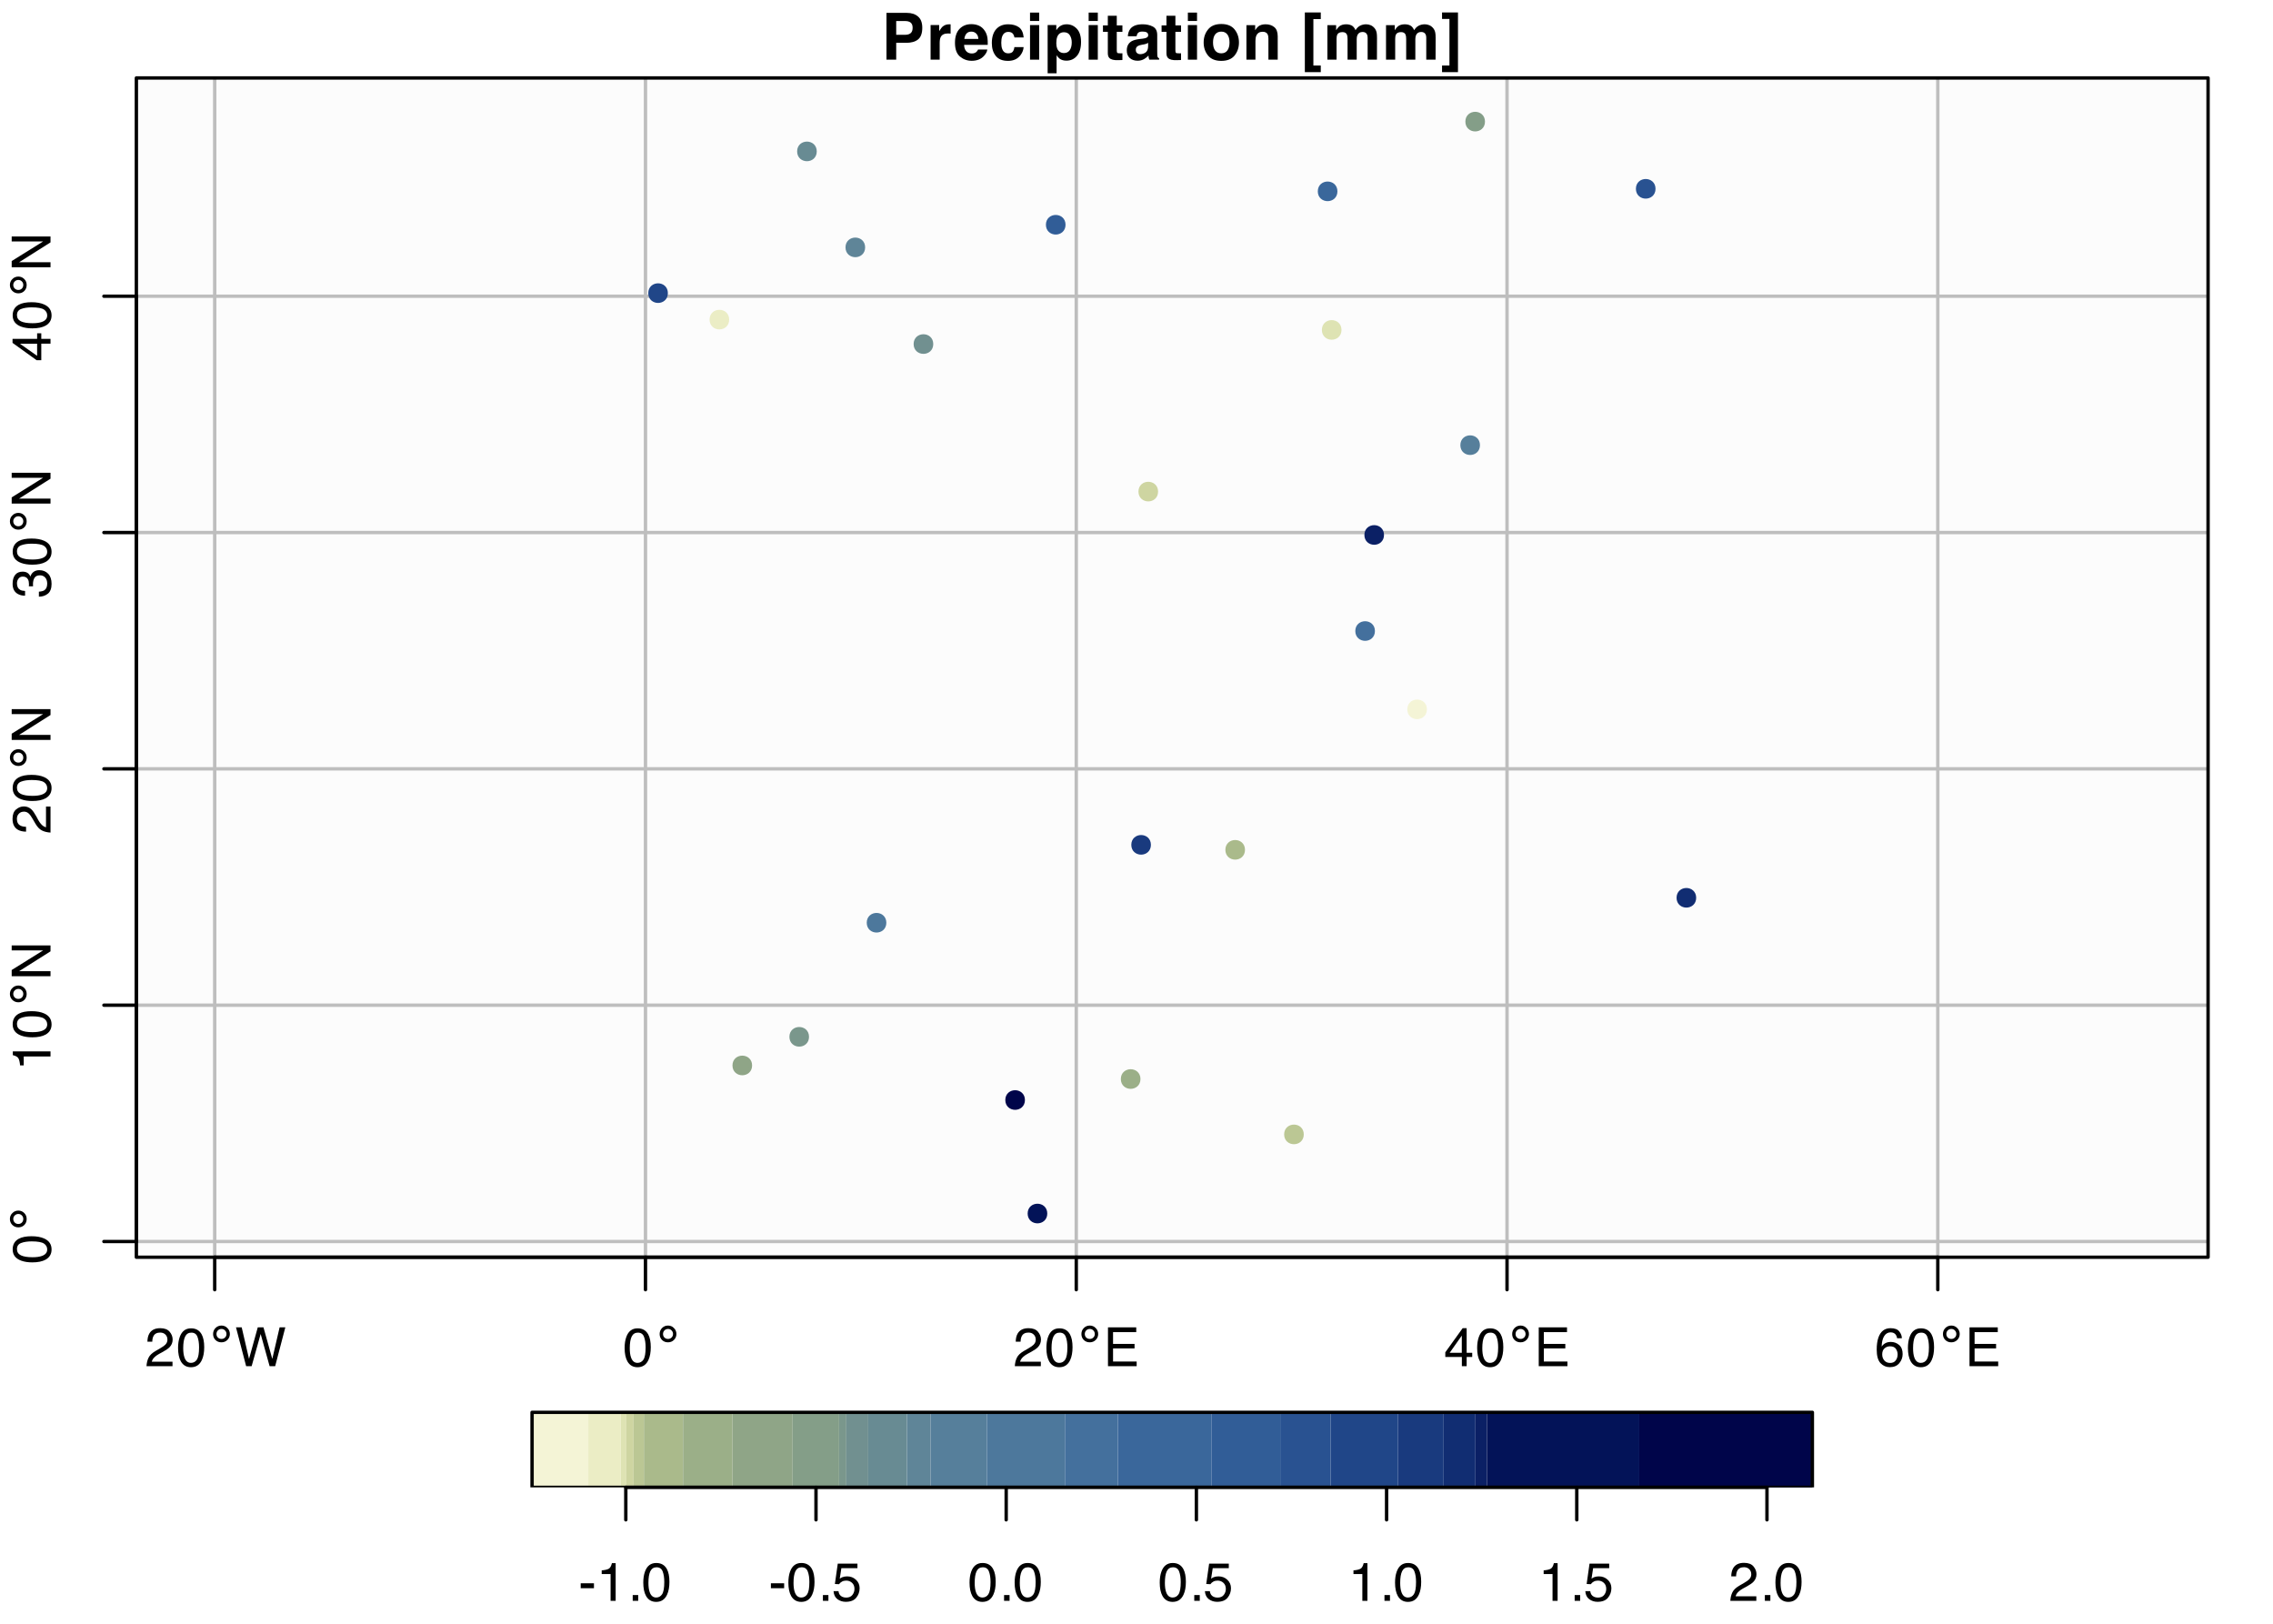 <?xml version="1.0" encoding="UTF-8"?>
<svg xmlns="http://www.w3.org/2000/svg" xmlns:xlink="http://www.w3.org/1999/xlink" width="504" height="360" viewBox="0 0 504 360">
<defs>
<g>
<g id="glyph-0-0">
<path d="M 0.391 0 L 0.391 -8.609 L 7.219 -8.609 L 7.219 0 Z M 6.141 -1.078 L 6.141 -7.531 L 1.469 -7.531 L 1.469 -1.078 Z M 6.141 -1.078 "/>
</g>
<g id="glyph-0-1">
<path d="M 0.5 -3.891 L 3.438 -3.891 L 3.438 -2.797 L 0.5 -2.797 Z M 0.5 -3.891 "/>
</g>
<g id="glyph-0-2">
<path d="M 1.156 -5.938 L 1.156 -6.75 C 1.914 -6.82 2.441 -6.945 2.734 -7.125 C 3.035 -7.301 3.266 -7.711 3.422 -8.359 L 4.25 -8.359 L 4.25 0 L 3.125 0 L 3.125 -5.938 Z M 1.156 -5.938 "/>
</g>
<g id="glyph-0-3">
<path d="M 1.031 -1.281 L 2.25 -1.281 L 2.25 0 L 1.031 0 Z M 1.031 -1.281 "/>
</g>
<g id="glyph-0-4">
<path d="M 3.25 -8.391 C 4.332 -8.391 5.117 -7.941 5.609 -7.047 C 5.984 -6.359 6.172 -5.41 6.172 -4.203 C 6.172 -3.066 6 -2.125 5.656 -1.375 C 5.164 -0.301 4.359 0.234 3.234 0.234 C 2.234 0.234 1.484 -0.203 0.984 -1.078 C 0.578 -1.816 0.375 -2.801 0.375 -4.031 C 0.375 -4.977 0.5 -5.797 0.75 -6.484 C 1.207 -7.754 2.039 -8.391 3.25 -8.391 Z M 3.234 -0.734 C 3.785 -0.734 4.223 -0.973 4.547 -1.453 C 4.867 -1.941 5.031 -2.848 5.031 -4.172 C 5.031 -5.117 4.91 -5.898 4.672 -6.516 C 4.441 -7.129 3.988 -7.438 3.312 -7.438 C 2.688 -7.438 2.227 -7.145 1.938 -6.562 C 1.656 -5.977 1.516 -5.117 1.516 -3.984 C 1.516 -3.129 1.609 -2.441 1.797 -1.922 C 2.078 -1.129 2.555 -0.734 3.234 -0.734 Z M 3.234 -0.734 "/>
</g>
<g id="glyph-0-5">
<path d="M 1.484 -2.141 C 1.555 -1.535 1.836 -1.117 2.328 -0.891 C 2.578 -0.773 2.863 -0.719 3.188 -0.719 C 3.812 -0.719 4.273 -0.914 4.578 -1.312 C 4.879 -1.707 5.031 -2.148 5.031 -2.641 C 5.031 -3.223 4.848 -3.676 4.484 -4 C 4.129 -4.32 3.703 -4.484 3.203 -4.484 C 2.836 -4.484 2.523 -4.41 2.266 -4.266 C 2.004 -4.129 1.785 -3.938 1.609 -3.688 L 0.688 -3.734 L 1.328 -8.25 L 5.688 -8.25 L 5.688 -7.234 L 2.125 -7.234 L 1.766 -4.906 C 1.961 -5.051 2.148 -5.16 2.328 -5.234 C 2.641 -5.359 3 -5.422 3.406 -5.422 C 4.176 -5.422 4.828 -5.172 5.359 -4.672 C 5.898 -4.18 6.172 -3.555 6.172 -2.797 C 6.172 -2.004 5.922 -1.301 5.422 -0.688 C 4.93 -0.082 4.148 0.219 3.078 0.219 C 2.398 0.219 1.797 0.023 1.266 -0.359 C 0.742 -0.742 0.453 -1.336 0.391 -2.141 Z M 1.484 -2.141 "/>
</g>
<g id="glyph-0-6">
<path d="M 0.375 0 C 0.414 -0.719 0.566 -1.344 0.828 -1.875 C 1.086 -2.414 1.594 -2.906 2.344 -3.344 L 3.469 -4 C 3.969 -4.289 4.32 -4.539 4.531 -4.75 C 4.852 -5.07 5.016 -5.441 5.016 -5.859 C 5.016 -6.348 4.863 -6.734 4.562 -7.016 C 4.27 -7.305 3.883 -7.453 3.406 -7.453 C 2.676 -7.453 2.176 -7.18 1.906 -6.641 C 1.75 -6.336 1.664 -5.93 1.656 -5.422 L 0.578 -5.422 C 0.586 -6.148 0.723 -6.742 0.984 -7.203 C 1.441 -8.016 2.25 -8.422 3.406 -8.422 C 4.363 -8.422 5.062 -8.16 5.5 -7.641 C 5.945 -7.117 6.172 -6.539 6.172 -5.906 C 6.172 -5.238 5.938 -4.664 5.469 -4.188 C 5.195 -3.906 4.707 -3.566 4 -3.172 L 3.188 -2.734 C 2.812 -2.523 2.516 -2.32 2.297 -2.125 C 1.898 -1.789 1.648 -1.414 1.547 -1 L 6.141 -1 L 6.141 0 Z M 0.375 0 "/>
</g>
<g id="glyph-0-7">
<path d="M 1.484 -8.609 L 3.109 -1.609 L 5.047 -8.609 L 6.312 -8.609 L 8.266 -1.609 L 9.891 -8.609 L 11.156 -8.609 L 8.906 0 L 7.672 0 L 5.688 -7.141 L 3.688 0 L 2.469 0 L 0.219 -8.609 Z M 1.484 -8.609 "/>
</g>
<g id="glyph-0-8">
</g>
<g id="glyph-0-9">
<path d="M 1.031 -8.609 L 7.297 -8.609 L 7.297 -7.547 L 2.156 -7.547 L 2.156 -4.938 L 6.922 -4.938 L 6.922 -3.938 L 2.156 -3.938 L 2.156 -1.031 L 7.391 -1.031 L 7.391 0 L 1.031 0 Z M 4.203 -8.609 Z M 4.203 -8.609 "/>
</g>
<g id="glyph-0-10">
<path d="M 3.969 -2.969 L 3.969 -6.781 L 1.281 -2.969 Z M 3.984 0 L 3.984 -2.047 L 0.312 -2.047 L 0.312 -3.078 L 4.156 -8.422 L 5.047 -8.422 L 5.047 -2.969 L 6.281 -2.969 L 6.281 -2.047 L 5.047 -2.047 L 5.047 0 Z M 3.984 0 "/>
</g>
<g id="glyph-0-11">
<path d="M 3.516 -8.422 C 4.453 -8.422 5.102 -8.176 5.469 -7.688 C 5.844 -7.207 6.031 -6.707 6.031 -6.188 L 4.984 -6.188 C 4.922 -6.52 4.82 -6.781 4.688 -6.969 C 4.426 -7.32 4.039 -7.5 3.531 -7.5 C 2.938 -7.5 2.461 -7.223 2.109 -6.672 C 1.766 -6.129 1.578 -5.352 1.547 -4.344 C 1.785 -4.695 2.086 -4.961 2.453 -5.141 C 2.785 -5.297 3.16 -5.375 3.578 -5.375 C 4.285 -5.375 4.898 -5.148 5.422 -4.703 C 5.941 -4.254 6.203 -3.582 6.203 -2.688 C 6.203 -1.926 5.953 -1.25 5.453 -0.656 C 4.961 -0.07 4.258 0.219 3.344 0.219 C 2.551 0.219 1.867 -0.078 1.297 -0.672 C 0.734 -1.273 0.453 -2.281 0.453 -3.688 C 0.453 -4.727 0.578 -5.613 0.828 -6.344 C 1.316 -7.727 2.211 -8.422 3.516 -8.422 Z M 3.438 -0.719 C 3.988 -0.719 4.398 -0.906 4.672 -1.281 C 4.953 -1.656 5.094 -2.098 5.094 -2.609 C 5.094 -3.035 4.969 -3.441 4.719 -3.828 C 4.477 -4.211 4.031 -4.406 3.375 -4.406 C 2.926 -4.406 2.531 -4.254 2.188 -3.953 C 1.844 -3.66 1.672 -3.211 1.672 -2.609 C 1.672 -2.078 1.828 -1.629 2.141 -1.266 C 2.453 -0.898 2.883 -0.719 3.438 -0.719 Z M 3.438 -0.719 "/>
</g>
<g id="glyph-1-0">
<path d="M 0.594 2.125 L 0.594 -8.469 L 6.594 -8.469 L 6.594 2.125 Z M 1.266 1.453 L 5.938 1.453 L 5.938 -7.781 L 1.266 -7.781 Z M 1.266 1.453 "/>
</g>
<g id="glyph-1-1">
<path d="M 3 -8.156 C 2.688 -8.156 2.422 -8.047 2.203 -7.828 C 1.992 -7.609 1.891 -7.344 1.891 -7.031 C 1.891 -6.719 1.992 -6.457 2.203 -6.25 C 2.422 -6.039 2.688 -5.938 3 -5.938 C 3.312 -5.938 3.57 -6.039 3.781 -6.25 C 4 -6.457 4.109 -6.719 4.109 -7.031 C 4.109 -7.344 4 -7.609 3.781 -7.828 C 3.57 -8.047 3.312 -8.156 3 -8.156 Z M 3 -8.906 C 3.25 -8.906 3.488 -8.859 3.719 -8.766 C 3.945 -8.672 4.145 -8.531 4.312 -8.344 C 4.5 -8.176 4.633 -7.977 4.719 -7.75 C 4.812 -7.531 4.859 -7.289 4.859 -7.031 C 4.859 -6.52 4.676 -6.082 4.312 -5.719 C 3.957 -5.363 3.516 -5.188 2.984 -5.188 C 2.461 -5.188 2.023 -5.359 1.672 -5.703 C 1.316 -6.055 1.141 -6.5 1.141 -7.031 C 1.141 -7.551 1.316 -7.992 1.672 -8.359 C 2.035 -8.723 2.477 -8.906 3 -8.906 Z M 3 -8.906 "/>
</g>
<g id="glyph-2-0">
<path d="M 0 -0.391 L -8.609 -0.391 L -8.609 -7.219 L 0 -7.219 Z M -1.078 -6.141 L -7.531 -6.141 L -7.531 -1.469 L -1.078 -1.469 Z M -1.078 -6.141 "/>
</g>
<g id="glyph-2-1">
</g>
<g id="glyph-2-2">
<path d="M -8.391 -3.25 C -8.391 -4.332 -7.941 -5.117 -7.047 -5.609 C -6.359 -5.984 -5.41 -6.172 -4.203 -6.172 C -3.066 -6.172 -2.125 -6 -1.375 -5.656 C -0.301 -5.164 0.234 -4.359 0.234 -3.234 C 0.234 -2.234 -0.203 -1.484 -1.078 -0.984 C -1.816 -0.578 -2.801 -0.375 -4.031 -0.375 C -4.977 -0.375 -5.797 -0.5 -6.484 -0.75 C -7.754 -1.207 -8.391 -2.039 -8.391 -3.25 Z M -0.734 -3.234 C -0.734 -3.785 -0.973 -4.223 -1.453 -4.547 C -1.941 -4.867 -2.848 -5.031 -4.172 -5.031 C -5.117 -5.031 -5.898 -4.91 -6.516 -4.672 C -7.129 -4.441 -7.438 -3.988 -7.438 -3.312 C -7.438 -2.688 -7.145 -2.227 -6.562 -1.938 C -5.977 -1.656 -5.117 -1.516 -3.984 -1.516 C -3.129 -1.516 -2.441 -1.609 -1.922 -1.797 C -1.129 -2.078 -0.734 -2.555 -0.734 -3.234 Z M -0.734 -3.234 "/>
</g>
<g id="glyph-2-3">
<path d="M -5.938 -1.156 L -6.75 -1.156 C -6.82 -1.914 -6.945 -2.441 -7.125 -2.734 C -7.301 -3.035 -7.711 -3.266 -8.359 -3.422 L -8.359 -4.25 L 0 -4.25 L 0 -3.125 L -5.938 -3.125 Z M -5.938 -1.156 "/>
</g>
<g id="glyph-2-4">
<path d="M -8.609 -0.922 L -8.609 -2.297 L -1.641 -6.641 L -8.609 -6.641 L -8.609 -7.75 L 0 -7.75 L 0 -6.438 L -6.969 -2.031 L 0 -2.031 L 0 -0.922 Z M -8.609 -4.25 Z M -8.609 -4.25 "/>
</g>
<g id="glyph-2-5">
<path d="M 0 -0.375 C -0.719 -0.414 -1.344 -0.566 -1.875 -0.828 C -2.414 -1.086 -2.906 -1.594 -3.344 -2.344 L -4 -3.469 C -4.289 -3.969 -4.539 -4.32 -4.75 -4.531 C -5.07 -4.852 -5.441 -5.016 -5.859 -5.016 C -6.348 -5.016 -6.734 -4.863 -7.016 -4.562 C -7.305 -4.27 -7.453 -3.883 -7.453 -3.406 C -7.453 -2.676 -7.18 -2.176 -6.641 -1.906 C -6.336 -1.75 -5.93 -1.664 -5.422 -1.656 L -5.422 -0.578 C -6.148 -0.586 -6.742 -0.723 -7.203 -0.984 C -8.016 -1.441 -8.422 -2.25 -8.422 -3.406 C -8.422 -4.363 -8.16 -5.062 -7.641 -5.5 C -7.117 -5.945 -6.539 -6.172 -5.906 -6.172 C -5.238 -6.172 -4.664 -5.938 -4.188 -5.469 C -3.906 -5.195 -3.566 -4.707 -3.172 -4 L -2.734 -3.188 C -2.523 -2.812 -2.32 -2.516 -2.125 -2.297 C -1.789 -1.898 -1.414 -1.648 -1 -1.547 L -1 -6.141 L 0 -6.141 Z M 0 -0.375 "/>
</g>
<g id="glyph-2-6">
<path d="M 0.234 -3.125 C 0.234 -2.125 -0.035 -1.398 -0.578 -0.953 C -1.129 -0.504 -1.797 -0.281 -2.578 -0.281 L -2.578 -1.391 C -2.035 -1.43 -1.641 -1.531 -1.391 -1.688 C -0.953 -1.969 -0.734 -2.461 -0.734 -3.172 C -0.734 -3.734 -0.879 -4.18 -1.172 -4.516 C -1.473 -4.848 -1.859 -5.016 -2.328 -5.016 C -2.898 -5.016 -3.301 -4.836 -3.531 -4.484 C -3.77 -4.129 -3.891 -3.641 -3.891 -3.016 C -3.891 -2.941 -3.883 -2.867 -3.875 -2.797 C -3.875 -2.723 -3.875 -2.648 -3.875 -2.578 L -4.812 -2.578 C -4.789 -2.691 -4.781 -2.785 -4.781 -2.859 C -4.781 -2.93 -4.781 -3.008 -4.781 -3.094 C -4.781 -3.488 -4.844 -3.812 -4.969 -4.062 C -5.188 -4.508 -5.578 -4.734 -6.141 -4.734 C -6.555 -4.734 -6.875 -4.582 -7.094 -4.281 C -7.32 -3.988 -7.438 -3.645 -7.438 -3.25 C -7.438 -2.551 -7.203 -2.066 -6.734 -1.797 C -6.484 -1.648 -6.117 -1.566 -5.641 -1.547 L -5.641 -0.5 C -6.266 -0.5 -6.797 -0.625 -7.234 -0.875 C -8.016 -1.301 -8.406 -2.055 -8.406 -3.141 C -8.406 -3.992 -8.211 -4.656 -7.828 -5.125 C -7.453 -5.594 -6.898 -5.828 -6.172 -5.828 C -5.66 -5.828 -5.242 -5.691 -4.922 -5.422 C -4.723 -5.242 -4.566 -5.02 -4.453 -4.75 C -4.328 -5.188 -4.094 -5.531 -3.75 -5.781 C -3.406 -6.031 -2.984 -6.156 -2.484 -6.156 C -1.68 -6.156 -1.023 -5.891 -0.516 -5.359 C -0.016 -4.836 0.234 -4.094 0.234 -3.125 Z M 0.234 -3.125 "/>
</g>
<g id="glyph-2-7">
<path d="M -2.969 -3.969 L -6.781 -3.969 L -2.969 -1.281 Z M 0 -3.984 L -2.047 -3.984 L -2.047 -0.312 L -3.078 -0.312 L -8.422 -4.156 L -8.422 -5.047 L -2.969 -5.047 L -2.969 -6.281 L -2.047 -6.281 L -2.047 -5.047 L 0 -5.047 Z M 0 -3.984 "/>
</g>
<g id="glyph-3-0">
<path d="M 2.125 -0.594 L -8.469 -0.594 L -8.469 -6.594 L 2.125 -6.594 Z M 1.453 -1.266 L 1.453 -5.938 L -7.781 -5.938 L -7.781 -1.266 Z M 1.453 -1.266 "/>
</g>
<g id="glyph-3-1">
<path d="M -8.156 -3 C -8.156 -2.688 -8.047 -2.422 -7.828 -2.203 C -7.609 -1.992 -7.344 -1.891 -7.031 -1.891 C -6.719 -1.891 -6.457 -1.992 -6.25 -2.203 C -6.039 -2.422 -5.938 -2.688 -5.938 -3 C -5.938 -3.312 -6.039 -3.57 -6.25 -3.781 C -6.457 -4 -6.719 -4.109 -7.031 -4.109 C -7.344 -4.109 -7.609 -4 -7.828 -3.781 C -8.047 -3.57 -8.156 -3.312 -8.156 -3 Z M -8.906 -3 C -8.906 -3.25 -8.859 -3.488 -8.766 -3.719 C -8.672 -3.945 -8.531 -4.145 -8.344 -4.312 C -8.176 -4.5 -7.977 -4.633 -7.75 -4.719 C -7.531 -4.812 -7.289 -4.859 -7.031 -4.859 C -6.52 -4.859 -6.082 -4.676 -5.719 -4.312 C -5.363 -3.957 -5.188 -3.516 -5.188 -2.984 C -5.188 -2.461 -5.359 -2.023 -5.703 -1.672 C -6.055 -1.316 -6.5 -1.141 -7.031 -1.141 C -7.551 -1.141 -7.992 -1.316 -8.359 -1.672 C -8.723 -2.035 -8.906 -2.477 -8.906 -3 Z M -8.906 -3 "/>
</g>
<g id="glyph-4-0">
<path d="M 1.078 -10.375 L 9.438 -10.375 L 9.438 0 L 1.078 0 Z M 8.141 -1.297 L 8.141 -9.078 L 2.375 -9.078 L 2.375 -1.297 Z M 8.141 -1.297 "/>
</g>
<g id="glyph-4-1">
<path d="M 5.5 -3.734 L 3.297 -3.734 L 3.297 0 L 1.141 0 L 1.141 -10.375 L 5.656 -10.375 C 6.695 -10.375 7.523 -10.102 8.141 -9.562 C 8.766 -9.031 9.078 -8.203 9.078 -7.078 C 9.078 -5.859 8.766 -4.992 8.141 -4.484 C 7.523 -3.984 6.645 -3.734 5.5 -3.734 Z M 6.516 -5.891 C 6.797 -6.141 6.938 -6.531 6.938 -7.062 C 6.938 -7.602 6.789 -7.988 6.5 -8.219 C 6.219 -8.445 5.82 -8.562 5.312 -8.562 L 3.297 -8.562 L 3.297 -5.516 L 5.312 -5.516 C 5.82 -5.516 6.223 -5.641 6.516 -5.891 Z M 6.516 -5.891 "/>
</g>
<g id="glyph-4-2">
<path d="M 4.797 -5.812 C 3.984 -5.812 3.441 -5.551 3.172 -5.031 C 3.016 -4.738 2.938 -4.285 2.938 -3.672 L 2.938 0 L 0.922 0 L 0.922 -7.672 L 2.828 -7.672 L 2.828 -6.328 C 3.141 -6.836 3.41 -7.188 3.641 -7.375 C 4.016 -7.688 4.5 -7.844 5.094 -7.844 C 5.133 -7.844 5.164 -7.844 5.188 -7.844 C 5.219 -7.844 5.273 -7.844 5.359 -7.844 L 5.359 -5.781 C 5.234 -5.789 5.117 -5.797 5.016 -5.797 C 4.922 -5.805 4.848 -5.812 4.797 -5.812 Z M 4.797 -5.812 "/>
</g>
<g id="glyph-4-3">
<path d="M 7.5 -2.25 C 7.445 -1.789 7.207 -1.328 6.781 -0.859 C 6.125 -0.117 5.207 0.25 4.031 0.25 C 3.051 0.25 2.188 -0.062 1.438 -0.688 C 0.695 -1.312 0.328 -2.332 0.328 -3.75 C 0.328 -5.082 0.66 -6.102 1.328 -6.812 C 2.004 -7.52 2.879 -7.875 3.953 -7.875 C 4.598 -7.875 5.176 -7.754 5.688 -7.516 C 6.195 -7.273 6.617 -6.895 6.953 -6.375 C 7.254 -5.926 7.445 -5.398 7.531 -4.797 C 7.582 -4.441 7.602 -3.938 7.594 -3.281 L 2.344 -3.281 C 2.375 -2.508 2.617 -1.969 3.078 -1.656 C 3.348 -1.469 3.68 -1.375 4.078 -1.375 C 4.484 -1.375 4.816 -1.488 5.078 -1.719 C 5.223 -1.844 5.348 -2.02 5.453 -2.25 Z M 5.516 -4.594 C 5.484 -5.125 5.32 -5.523 5.031 -5.797 C 4.738 -6.078 4.379 -6.219 3.953 -6.219 C 3.492 -6.219 3.133 -6.07 2.875 -5.781 C 2.625 -5.488 2.469 -5.094 2.406 -4.594 Z M 5.516 -4.594 "/>
</g>
<g id="glyph-4-4">
<path d="M 7.562 -4.922 L 5.516 -4.922 C 5.473 -5.203 5.375 -5.457 5.219 -5.688 C 5 -6 4.648 -6.156 4.172 -6.156 C 3.504 -6.156 3.047 -5.82 2.797 -5.156 C 2.66 -4.789 2.594 -4.316 2.594 -3.734 C 2.594 -3.172 2.66 -2.719 2.797 -2.375 C 3.035 -1.727 3.484 -1.406 4.141 -1.406 C 4.609 -1.406 4.941 -1.531 5.141 -1.781 C 5.336 -2.039 5.457 -2.375 5.5 -2.781 L 7.547 -2.781 C 7.504 -2.164 7.285 -1.586 6.891 -1.047 C 6.254 -0.172 5.32 0.266 4.094 0.266 C 2.863 0.266 1.957 -0.098 1.375 -0.828 C 0.789 -1.555 0.5 -2.504 0.5 -3.672 C 0.5 -4.992 0.816 -6.02 1.453 -6.75 C 2.098 -7.477 2.988 -7.844 4.125 -7.844 C 5.082 -7.844 5.867 -7.629 6.484 -7.203 C 7.098 -6.773 7.457 -6.016 7.562 -4.922 Z M 7.562 -4.922 "/>
</g>
<g id="glyph-4-5">
<path d="M 3 -7.672 L 3 0 L 0.969 0 L 0.969 -7.672 Z M 3 -10.438 L 3 -8.578 L 0.969 -8.578 L 0.969 -10.438 Z M 3 -10.438 "/>
</g>
<g id="glyph-4-6">
<path d="M 7.359 -6.844 C 7.973 -6.188 8.281 -5.219 8.281 -3.938 C 8.281 -2.582 7.977 -1.551 7.375 -0.844 C 6.77 -0.133 5.988 0.219 5.031 0.219 C 4.414 0.219 3.91 0.066 3.516 -0.234 C 3.285 -0.41 3.066 -0.66 2.859 -0.984 L 2.859 3.016 L 0.875 3.016 L 0.875 -7.672 L 2.797 -7.672 L 2.797 -6.531 C 3.016 -6.863 3.242 -7.129 3.484 -7.328 C 3.93 -7.672 4.461 -7.844 5.078 -7.844 C 5.973 -7.844 6.734 -7.508 7.359 -6.844 Z M 6.219 -3.828 C 6.219 -4.422 6.082 -4.941 5.812 -5.391 C 5.539 -5.848 5.102 -6.078 4.5 -6.078 C 3.77 -6.078 3.27 -5.734 3 -5.047 C 2.863 -4.68 2.797 -4.219 2.797 -3.656 C 2.797 -2.77 3.031 -2.145 3.5 -1.781 C 3.781 -1.57 4.113 -1.469 4.5 -1.469 C 5.062 -1.469 5.488 -1.68 5.781 -2.109 C 6.07 -2.535 6.219 -3.109 6.219 -3.828 Z M 6.219 -3.828 "/>
</g>
<g id="glyph-4-7">
<path d="M 4.453 -1.422 L 4.453 0.078 L 3.5 0.109 C 2.551 0.141 1.898 -0.023 1.547 -0.391 C 1.328 -0.617 1.219 -0.973 1.219 -1.453 L 1.219 -6.172 L 0.141 -6.172 L 0.141 -7.594 L 1.219 -7.594 L 1.219 -9.734 L 3.203 -9.734 L 3.203 -7.594 L 4.453 -7.594 L 4.453 -6.172 L 3.203 -6.172 L 3.203 -2.125 C 3.203 -1.801 3.238 -1.598 3.312 -1.516 C 3.395 -1.441 3.641 -1.406 4.047 -1.406 C 4.109 -1.406 4.172 -1.406 4.234 -1.406 C 4.305 -1.414 4.379 -1.422 4.453 -1.422 Z M 4.453 -1.422 "/>
</g>
<g id="glyph-4-8">
<path d="M 1.219 -6.844 C 1.75 -7.508 2.66 -7.844 3.953 -7.844 C 4.797 -7.844 5.539 -7.676 6.188 -7.344 C 6.844 -7.008 7.172 -6.383 7.172 -5.469 L 7.172 -1.953 C 7.172 -1.703 7.176 -1.406 7.188 -1.062 C 7.195 -0.801 7.234 -0.625 7.297 -0.531 C 7.367 -0.438 7.469 -0.359 7.594 -0.297 L 7.594 0 L 5.422 0 C 5.359 -0.156 5.312 -0.301 5.281 -0.438 C 5.258 -0.57 5.242 -0.727 5.234 -0.906 C 4.953 -0.602 4.633 -0.348 4.281 -0.141 C 3.844 0.109 3.352 0.234 2.812 0.234 C 2.113 0.234 1.539 0.035 1.094 -0.359 C 0.645 -0.754 0.422 -1.316 0.422 -2.047 C 0.422 -2.984 0.781 -3.664 1.5 -4.094 C 1.906 -4.32 2.492 -4.484 3.266 -4.578 L 3.953 -4.656 C 4.316 -4.707 4.578 -4.77 4.734 -4.844 C 5.023 -4.957 5.172 -5.145 5.172 -5.406 C 5.172 -5.719 5.062 -5.93 4.844 -6.047 C 4.625 -6.172 4.305 -6.234 3.891 -6.234 C 3.41 -6.234 3.07 -6.117 2.875 -5.891 C 2.738 -5.711 2.645 -5.477 2.594 -5.188 L 0.656 -5.188 C 0.695 -5.852 0.883 -6.406 1.219 -6.844 Z M 2.719 -1.453 C 2.906 -1.297 3.133 -1.219 3.406 -1.219 C 3.832 -1.219 4.227 -1.344 4.594 -1.594 C 4.957 -1.852 5.145 -2.316 5.156 -2.984 L 5.156 -3.734 C 5.031 -3.648 4.906 -3.582 4.781 -3.531 C 4.656 -3.477 4.477 -3.43 4.25 -3.391 L 3.797 -3.312 C 3.379 -3.238 3.078 -3.145 2.891 -3.031 C 2.578 -2.852 2.422 -2.57 2.422 -2.188 C 2.422 -1.844 2.52 -1.598 2.719 -1.453 Z M 2.719 -1.453 "/>
</g>
<g id="glyph-4-9">
<path d="M 7.328 -6.703 C 7.973 -5.891 8.297 -4.926 8.297 -3.812 C 8.297 -2.688 7.973 -1.723 7.328 -0.922 C 6.68 -0.129 5.695 0.266 4.375 0.266 C 3.062 0.266 2.082 -0.129 1.438 -0.922 C 0.789 -1.723 0.469 -2.688 0.469 -3.812 C 0.469 -4.926 0.789 -5.883 1.438 -6.688 C 2.082 -7.5 3.062 -7.906 4.375 -7.906 C 5.695 -7.906 6.68 -7.504 7.328 -6.703 Z M 4.375 -6.219 C 3.789 -6.219 3.336 -6.008 3.016 -5.594 C 2.703 -5.176 2.547 -4.582 2.547 -3.812 C 2.547 -3.051 2.703 -2.457 3.016 -2.031 C 3.336 -1.613 3.789 -1.406 4.375 -1.406 C 4.957 -1.406 5.406 -1.613 5.719 -2.031 C 6.039 -2.457 6.203 -3.051 6.203 -3.812 C 6.203 -4.582 6.039 -5.176 5.719 -5.594 C 5.406 -6.008 4.957 -6.219 4.375 -6.219 Z M 4.375 -6.219 "/>
</g>
<g id="glyph-4-10">
<path d="M 4.547 -6.188 C 3.867 -6.188 3.398 -5.895 3.141 -5.312 C 3.016 -5.008 2.953 -4.625 2.953 -4.156 L 2.953 0 L 0.953 0 L 0.953 -7.656 L 2.891 -7.656 L 2.891 -6.531 C 3.141 -6.926 3.379 -7.211 3.609 -7.391 C 4.023 -7.691 4.551 -7.844 5.188 -7.844 C 5.977 -7.844 6.625 -7.633 7.125 -7.219 C 7.633 -6.812 7.891 -6.125 7.891 -5.156 L 7.891 0 L 5.828 0 L 5.828 -4.656 C 5.828 -5.062 5.773 -5.375 5.672 -5.594 C 5.473 -5.988 5.098 -6.188 4.547 -6.188 Z M 4.547 -6.188 "/>
</g>
<g id="glyph-4-11">
</g>
<g id="glyph-4-12">
<path d="M 4.438 -10.469 L 4.438 -9 L 2.797 -9 L 2.797 1.297 L 4.438 1.297 L 4.438 2.766 L 0.906 2.766 L 0.906 -10.469 Z M 4.438 -10.469 "/>
</g>
<g id="glyph-4-13">
<path d="M 5.234 -5.562 C 5.066 -5.926 4.738 -6.109 4.25 -6.109 C 3.676 -6.109 3.289 -5.926 3.094 -5.562 C 2.988 -5.344 2.938 -5.023 2.938 -4.609 L 2.938 0 L 0.906 0 L 0.906 -7.656 L 2.844 -7.656 L 2.844 -6.531 C 3.094 -6.926 3.328 -7.211 3.547 -7.391 C 3.941 -7.691 4.445 -7.844 5.062 -7.844 C 5.645 -7.844 6.117 -7.711 6.484 -7.453 C 6.773 -7.211 6.992 -6.906 7.141 -6.531 C 7.41 -6.977 7.738 -7.305 8.125 -7.516 C 8.539 -7.734 9 -7.844 9.5 -7.844 C 9.844 -7.844 10.176 -7.773 10.5 -7.641 C 10.832 -7.504 11.129 -7.273 11.391 -6.953 C 11.609 -6.68 11.754 -6.352 11.828 -5.969 C 11.879 -5.707 11.906 -5.328 11.906 -4.828 L 11.891 0 L 9.828 0 L 9.828 -4.875 C 9.828 -5.164 9.781 -5.406 9.688 -5.594 C 9.508 -5.957 9.18 -6.141 8.703 -6.141 C 8.148 -6.141 7.77 -5.906 7.562 -5.438 C 7.457 -5.195 7.406 -4.906 7.406 -4.562 L 7.406 0 L 5.375 0 L 5.375 -4.562 C 5.375 -5.02 5.328 -5.352 5.234 -5.562 Z M 5.234 -5.562 "/>
</g>
<g id="glyph-4-14">
<path d="M 1.969 1.297 L 1.969 -9.031 L 0.328 -9.031 L 0.328 -10.469 L 3.859 -10.469 L 3.859 2.766 L 0.328 2.766 L 0.328 1.297 Z M 1.969 1.297 "/>
</g>
</g>
<clipPath id="clip-0">
<path clip-rule="nonzero" d="M 117 313 L 131 313 L 131 329.762 L 117 329.762 Z M 117 313 "/>
</clipPath>
<clipPath id="clip-1">
<path clip-rule="nonzero" d="M 130 313 L 138 313 L 138 329.762 L 130 329.762 Z M 130 313 "/>
</clipPath>
<clipPath id="clip-2">
<path clip-rule="nonzero" d="M 137 313 L 139 313 L 139 329.762 L 137 329.762 Z M 137 313 "/>
</clipPath>
<clipPath id="clip-3">
<path clip-rule="nonzero" d="M 138 313 L 141 313 L 141 329.762 L 138 329.762 Z M 138 313 "/>
</clipPath>
<clipPath id="clip-4">
<path clip-rule="nonzero" d="M 140 313 L 143 313 L 143 329.762 L 140 329.762 Z M 140 313 "/>
</clipPath>
<clipPath id="clip-5">
<path clip-rule="nonzero" d="M 142 313 L 152 313 L 152 329.762 L 142 329.762 Z M 142 313 "/>
</clipPath>
<clipPath id="clip-6">
<path clip-rule="nonzero" d="M 151 313 L 163 313 L 163 329.762 L 151 329.762 Z M 151 313 "/>
</clipPath>
<clipPath id="clip-7">
<path clip-rule="nonzero" d="M 162 313 L 176 313 L 176 329.762 L 162 329.762 Z M 162 313 "/>
</clipPath>
<clipPath id="clip-8">
<path clip-rule="nonzero" d="M 175 313 L 187 313 L 187 329.762 L 175 329.762 Z M 175 313 "/>
</clipPath>
<clipPath id="clip-9">
<path clip-rule="nonzero" d="M 186 313 L 188 313 L 188 329.762 L 186 329.762 Z M 186 313 "/>
</clipPath>
<clipPath id="clip-10">
<path clip-rule="nonzero" d="M 187 313 L 193 313 L 193 329.762 L 187 329.762 Z M 187 313 "/>
</clipPath>
<clipPath id="clip-11">
<path clip-rule="nonzero" d="M 192 313 L 202 313 L 202 329.762 L 192 329.762 Z M 192 313 "/>
</clipPath>
<clipPath id="clip-12">
<path clip-rule="nonzero" d="M 201 313 L 207 313 L 207 329.762 L 201 329.762 Z M 201 313 "/>
</clipPath>
<clipPath id="clip-13">
<path clip-rule="nonzero" d="M 206 313 L 219 313 L 219 329.762 L 206 329.762 Z M 206 313 "/>
</clipPath>
<clipPath id="clip-14">
<path clip-rule="nonzero" d="M 218 313 L 237 313 L 237 329.762 L 218 329.762 Z M 218 313 "/>
</clipPath>
<clipPath id="clip-15">
<path clip-rule="nonzero" d="M 236 313 L 248 313 L 248 329.762 L 236 329.762 Z M 236 313 "/>
</clipPath>
<clipPath id="clip-16">
<path clip-rule="nonzero" d="M 247 313 L 269 313 L 269 329.762 L 247 329.762 Z M 247 313 "/>
</clipPath>
<clipPath id="clip-17">
<path clip-rule="nonzero" d="M 268 313 L 284 313 L 284 329.762 L 268 329.762 Z M 268 313 "/>
</clipPath>
<clipPath id="clip-18">
<path clip-rule="nonzero" d="M 283 313 L 296 313 L 296 329.762 L 283 329.762 Z M 283 313 "/>
</clipPath>
<clipPath id="clip-19">
<path clip-rule="nonzero" d="M 295 313 L 310 313 L 310 329.762 L 295 329.762 Z M 295 313 "/>
</clipPath>
<clipPath id="clip-20">
<path clip-rule="nonzero" d="M 309 313 L 321 313 L 321 329.762 L 309 329.762 Z M 309 313 "/>
</clipPath>
<clipPath id="clip-21">
<path clip-rule="nonzero" d="M 320 313 L 328 313 L 328 329.762 L 320 329.762 Z M 320 313 "/>
</clipPath>
<clipPath id="clip-22">
<path clip-rule="nonzero" d="M 327 313 L 330 313 L 330 329.762 L 327 329.762 Z M 327 313 "/>
</clipPath>
<clipPath id="clip-23">
<path clip-rule="nonzero" d="M 329 313 L 364 313 L 364 329.762 L 329 329.762 Z M 329 313 "/>
</clipPath>
<clipPath id="clip-24">
<path clip-rule="nonzero" d="M 363 313 L 402 313 L 402 329.762 L 363 329.762 Z M 363 313 "/>
</clipPath>
<clipPath id="clip-25">
<path clip-rule="nonzero" d="M 117 312 L 403 312 L 403 329.762 L 117 329.762 Z M 117 312 "/>
</clipPath>
<clipPath id="clip-26">
<path clip-rule="nonzero" d="M 30.238 17.281 L 489.598 17.281 L 489.598 278.738 L 30.238 278.738 Z M 30.238 17.281 "/>
</clipPath>
<clipPath id="clip-27">
<path clip-rule="nonzero" d="M 47 17.281 L 48 17.281 L 48 278.738 L 47 278.738 Z M 47 17.281 "/>
</clipPath>
<clipPath id="clip-28">
<path clip-rule="nonzero" d="M 142 17.281 L 144 17.281 L 144 278.738 L 142 278.738 Z M 142 17.281 "/>
</clipPath>
<clipPath id="clip-29">
<path clip-rule="nonzero" d="M 238 17.281 L 240 17.281 L 240 278.738 L 238 278.738 Z M 238 17.281 "/>
</clipPath>
<clipPath id="clip-30">
<path clip-rule="nonzero" d="M 333 17.281 L 335 17.281 L 335 278.738 L 333 278.738 Z M 333 17.281 "/>
</clipPath>
<clipPath id="clip-31">
<path clip-rule="nonzero" d="M 429 17.281 L 431 17.281 L 431 278.738 L 429 278.738 Z M 429 17.281 "/>
</clipPath>
<clipPath id="clip-32">
<path clip-rule="nonzero" d="M 30.238 274 L 489.598 274 L 489.598 276 L 30.238 276 Z M 30.238 274 "/>
</clipPath>
<clipPath id="clip-33">
<path clip-rule="nonzero" d="M 30.238 222 L 489.598 222 L 489.598 224 L 30.238 224 Z M 30.238 222 "/>
</clipPath>
<clipPath id="clip-34">
<path clip-rule="nonzero" d="M 30.238 170 L 489.598 170 L 489.598 171 L 30.238 171 Z M 30.238 170 "/>
</clipPath>
<clipPath id="clip-35">
<path clip-rule="nonzero" d="M 30.238 117 L 489.598 117 L 489.598 119 L 30.238 119 Z M 30.238 117 "/>
</clipPath>
<clipPath id="clip-36">
<path clip-rule="nonzero" d="M 30.238 65 L 489.598 65 L 489.598 67 L 30.238 67 Z M 30.238 65 "/>
</clipPath>
</defs>
<rect x="-50.4" y="-36" width="604.8" height="432" fill="rgb(100%, 100%, 100%)" fill-opacity="1"/>
<g clip-path="url(#clip-0)">
<path fill-rule="nonzero" fill="rgb(95.686%, 95.686%, 83.922%)" fill-opacity="1" d="M 117.977 329.762 L 130.445 329.762 L 130.445 313.133 L 117.977 313.133 Z M 117.977 329.762 "/>
</g>
<g clip-path="url(#clip-1)">
<path fill-rule="nonzero" fill="rgb(92.157%, 92.941%, 77.255%)" fill-opacity="1" d="M 130.445 329.762 L 137.648 329.762 L 137.648 313.133 L 130.445 313.133 Z M 130.445 329.762 "/>
</g>
<g clip-path="url(#clip-2)">
<path fill-rule="nonzero" fill="rgb(87.059%, 89.02%, 70.196%)" fill-opacity="1" d="M 137.648 329.762 L 138.883 329.762 L 138.883 313.133 L 137.648 313.133 Z M 137.648 329.762 "/>
</g>
<g clip-path="url(#clip-3)">
<path fill-rule="nonzero" fill="rgb(80.784%, 83.529%, 63.137%)" fill-opacity="1" d="M 138.883 329.762 L 140.484 329.762 L 140.484 313.133 L 138.883 313.133 Z M 138.883 329.762 "/>
</g>
<g clip-path="url(#clip-4)">
<path fill-rule="nonzero" fill="rgb(73.333%, 78.039%, 58.039%)" fill-opacity="1" d="M 140.484 329.762 L 142.773 329.762 L 142.773 313.133 L 140.484 313.133 Z M 140.484 329.762 "/>
</g>
<g clip-path="url(#clip-5)">
<path fill-rule="nonzero" fill="rgb(66.667%, 72.941%, 54.51%)" fill-opacity="1" d="M 142.773 329.762 L 151.453 329.762 L 151.453 313.133 L 142.773 313.133 Z M 142.773 329.762 "/>
</g>
<g clip-path="url(#clip-6)">
<path fill-rule="nonzero" fill="rgb(60.784%, 68.627%, 53.333%)" fill-opacity="1" d="M 151.453 329.762 L 162.418 329.762 L 162.418 313.133 L 151.453 313.133 Z M 151.453 329.762 "/>
</g>
<g clip-path="url(#clip-7)">
<path fill-rule="nonzero" fill="rgb(56.078%, 64.706%, 52.941%)" fill-opacity="1" d="M 162.418 329.762 L 175.746 329.762 L 175.746 313.133 L 162.418 313.133 Z M 162.418 329.762 "/>
</g>
<g clip-path="url(#clip-8)">
<path fill-rule="nonzero" fill="rgb(51.765%, 61.961%, 53.333%)" fill-opacity="1" d="M 175.746 329.762 L 186.055 329.762 L 186.055 313.133 L 175.746 313.133 Z M 175.746 329.762 "/>
</g>
<g clip-path="url(#clip-9)">
<path fill-rule="nonzero" fill="rgb(47.843%, 59.216%, 54.902%)" fill-opacity="1" d="M 186.055 329.762 L 187.664 329.762 L 187.664 313.133 L 186.055 313.133 Z M 186.055 329.762 "/>
</g>
<g clip-path="url(#clip-10)">
<path fill-rule="nonzero" fill="rgb(44.314%, 56.471%, 56.471%)" fill-opacity="1" d="M 187.664 329.762 L 192.512 329.762 L 192.512 313.133 L 187.664 313.133 Z M 187.664 329.762 "/>
</g>
<g clip-path="url(#clip-11)">
<path fill-rule="nonzero" fill="rgb(40.784%, 54.51%, 57.647%)" fill-opacity="1" d="M 192.512 329.762 L 201.094 329.762 L 201.094 313.133 L 192.512 313.133 Z M 192.512 329.762 "/>
</g>
<g clip-path="url(#clip-12)">
<path fill-rule="nonzero" fill="rgb(37.255%, 52.157%, 59.608%)" fill-opacity="1" d="M 201.094 329.762 L 206.328 329.762 L 206.328 313.133 L 201.094 313.133 Z M 201.094 329.762 "/>
</g>
<g clip-path="url(#clip-13)">
<path fill-rule="nonzero" fill="rgb(33.725%, 49.804%, 60.784%)" fill-opacity="1" d="M 206.328 329.762 L 218.816 329.762 L 218.816 313.133 L 206.328 313.133 Z M 206.328 329.762 "/>
</g>
<g clip-path="url(#clip-14)">
<path fill-rule="nonzero" fill="rgb(30.196%, 47.059%, 61.176%)" fill-opacity="1" d="M 218.816 329.762 L 236.129 329.762 L 236.129 313.133 L 218.816 313.133 Z M 218.816 329.762 "/>
</g>
<g clip-path="url(#clip-15)">
<path fill-rule="nonzero" fill="rgb(26.667%, 43.922%, 61.569%)" fill-opacity="1" d="M 236.129 329.762 L 247.875 329.762 L 247.875 313.133 L 236.129 313.133 Z M 236.129 329.762 "/>
</g>
<g clip-path="url(#clip-16)">
<path fill-rule="nonzero" fill="rgb(22.745%, 40.392%, 60.784%)" fill-opacity="1" d="M 247.875 329.762 L 268.598 329.762 L 268.598 313.133 L 247.875 313.133 Z M 247.875 329.762 "/>
</g>
<g clip-path="url(#clip-17)">
<path fill-rule="nonzero" fill="rgb(19.216%, 36.471%, 59.216%)" fill-opacity="1" d="M 268.598 329.762 L 283.871 329.762 L 283.871 313.133 L 268.598 313.133 Z M 268.598 329.762 "/>
</g>
<g clip-path="url(#clip-18)">
<path fill-rule="nonzero" fill="rgb(16.078%, 32.157%, 56.863%)" fill-opacity="1" d="M 283.871 329.762 L 295.066 329.762 L 295.066 313.133 L 283.871 313.133 Z M 283.871 329.762 "/>
</g>
<g clip-path="url(#clip-19)">
<path fill-rule="nonzero" fill="rgb(12.549%, 27.451%, 53.333%)" fill-opacity="1" d="M 295.066 329.762 L 309.992 329.762 L 309.992 313.133 L 295.066 313.133 Z M 295.066 329.762 "/>
</g>
<g clip-path="url(#clip-20)">
<path fill-rule="nonzero" fill="rgb(9.804%, 22.745%, 49.412%)" fill-opacity="1" d="M 309.992 329.762 L 320.102 329.762 L 320.102 313.133 L 309.992 313.133 Z M 309.992 329.762 "/>
</g>
<g clip-path="url(#clip-21)">
<path fill-rule="nonzero" fill="rgb(6.667%, 17.647%, 44.706%)" fill-opacity="1" d="M 320.102 329.762 L 327.152 329.762 L 327.152 313.133 L 320.102 313.133 Z M 320.102 329.762 "/>
</g>
<g clip-path="url(#clip-22)">
<path fill-rule="nonzero" fill="rgb(4.314%, 12.549%, 39.608%)" fill-opacity="1" d="M 327.152 329.762 L 329.707 329.762 L 329.707 313.133 L 327.152 313.133 Z M 327.152 329.762 "/>
</g>
<g clip-path="url(#clip-23)">
<path fill-rule="nonzero" fill="rgb(1.176%, 7.451%, 34.51%)" fill-opacity="1" d="M 329.707 329.762 L 363.48 329.762 L 363.48 313.133 L 329.707 313.133 Z M 329.707 329.762 "/>
</g>
<g clip-path="url(#clip-24)">
<path fill-rule="nonzero" fill="rgb(0%, 1.961%, 29.02%)" fill-opacity="1" d="M 363.48 329.762 L 401.863 329.762 L 401.863 313.133 L 363.48 313.133 Z M 363.48 329.762 "/>
</g>
<g clip-path="url(#clip-25)">
<path fill="none" stroke-width="0.75" stroke-linecap="round" stroke-linejoin="round" stroke="rgb(0%, 0%, 0%)" stroke-opacity="1" stroke-miterlimit="10" d="M 117.977 329.762 L 401.863 329.762 L 401.863 313.133 L 117.977 313.133 Z M 117.977 329.762 "/>
</g>
<path fill="none" stroke-width="0.75" stroke-linecap="round" stroke-linejoin="round" stroke="rgb(0%, 0%, 0%)" stroke-opacity="1" stroke-miterlimit="10" d="M 138.762 329.762 L 391.797 329.762 "/>
<path fill="none" stroke-width="0.75" stroke-linecap="round" stroke-linejoin="round" stroke="rgb(0%, 0%, 0%)" stroke-opacity="1" stroke-miterlimit="10" d="M 138.762 329.762 L 138.762 336.961 "/>
<path fill="none" stroke-width="0.75" stroke-linecap="round" stroke-linejoin="round" stroke="rgb(0%, 0%, 0%)" stroke-opacity="1" stroke-miterlimit="10" d="M 180.934 329.762 L 180.934 336.961 "/>
<path fill="none" stroke-width="0.75" stroke-linecap="round" stroke-linejoin="round" stroke="rgb(0%, 0%, 0%)" stroke-opacity="1" stroke-miterlimit="10" d="M 223.105 329.762 L 223.105 336.961 "/>
<path fill="none" stroke-width="0.75" stroke-linecap="round" stroke-linejoin="round" stroke="rgb(0%, 0%, 0%)" stroke-opacity="1" stroke-miterlimit="10" d="M 265.277 329.762 L 265.277 336.961 "/>
<path fill="none" stroke-width="0.75" stroke-linecap="round" stroke-linejoin="round" stroke="rgb(0%, 0%, 0%)" stroke-opacity="1" stroke-miterlimit="10" d="M 307.453 329.762 L 307.453 336.961 "/>
<path fill="none" stroke-width="0.75" stroke-linecap="round" stroke-linejoin="round" stroke="rgb(0%, 0%, 0%)" stroke-opacity="1" stroke-miterlimit="10" d="M 349.625 329.762 L 349.625 336.961 "/>
<path fill="none" stroke-width="0.75" stroke-linecap="round" stroke-linejoin="round" stroke="rgb(0%, 0%, 0%)" stroke-opacity="1" stroke-miterlimit="10" d="M 391.797 329.762 L 391.797 336.961 "/>
<g fill="rgb(0%, 0%, 0%)" fill-opacity="1">
<use xlink:href="#glyph-0-1" x="128.262" y="354.92"/>
<use xlink:href="#glyph-0-2" x="132.262" y="354.92"/>
<use xlink:href="#glyph-0-3" x="139.262" y="354.92"/>
<use xlink:href="#glyph-0-4" x="142.262" y="354.92"/>
</g>
<g fill="rgb(0%, 0%, 0%)" fill-opacity="1">
<use xlink:href="#glyph-0-1" x="170.434" y="354.92"/>
<use xlink:href="#glyph-0-4" x="174.434" y="354.92"/>
<use xlink:href="#glyph-0-3" x="181.434" y="354.92"/>
<use xlink:href="#glyph-0-5" x="184.434" y="354.92"/>
</g>
<g fill="rgb(0%, 0%, 0%)" fill-opacity="1">
<use xlink:href="#glyph-0-4" x="214.605" y="354.92"/>
<use xlink:href="#glyph-0-3" x="221.605" y="354.92"/>
<use xlink:href="#glyph-0-4" x="224.605" y="354.92"/>
</g>
<g fill="rgb(0%, 0%, 0%)" fill-opacity="1">
<use xlink:href="#glyph-0-4" x="256.777" y="354.92"/>
<use xlink:href="#glyph-0-3" x="263.777" y="354.92"/>
<use xlink:href="#glyph-0-5" x="266.777" y="354.92"/>
</g>
<g fill="rgb(0%, 0%, 0%)" fill-opacity="1">
<use xlink:href="#glyph-0-2" x="298.953" y="354.92"/>
<use xlink:href="#glyph-0-3" x="305.953" y="354.92"/>
<use xlink:href="#glyph-0-4" x="308.953" y="354.92"/>
</g>
<g fill="rgb(0%, 0%, 0%)" fill-opacity="1">
<use xlink:href="#glyph-0-2" x="341.125" y="354.92"/>
<use xlink:href="#glyph-0-3" x="348.125" y="354.92"/>
<use xlink:href="#glyph-0-5" x="351.125" y="354.92"/>
</g>
<g fill="rgb(0%, 0%, 0%)" fill-opacity="1">
<use xlink:href="#glyph-0-6" x="383.297" y="354.92"/>
<use xlink:href="#glyph-0-3" x="390.297" y="354.92"/>
<use xlink:href="#glyph-0-4" x="393.297" y="354.92"/>
</g>
<g clip-path="url(#clip-26)">
<path fill-rule="nonzero" fill="rgb(94.118%, 94.118%, 94.118%)" fill-opacity="0.2" stroke-width="0.75" stroke-linecap="round" stroke-linejoin="round" stroke="rgb(100%, 100%, 100%)" stroke-opacity="1" stroke-miterlimit="10" d="M 30.238 278.738 L 489.598 278.738 L 489.598 17.281 L 30.238 17.281 Z M 30.238 278.738 "/>
</g>
<g clip-path="url(#clip-27)">
<path fill="none" stroke-width="0.75" stroke-linecap="round" stroke-linejoin="round" stroke="rgb(74.51%, 74.51%, 74.51%)" stroke-opacity="1" stroke-miterlimit="10" d="M 47.609 278.738 L 47.609 17.281 "/>
</g>
<g clip-path="url(#clip-28)">
<path fill="none" stroke-width="0.75" stroke-linecap="round" stroke-linejoin="round" stroke="rgb(74.51%, 74.51%, 74.51%)" stroke-opacity="1" stroke-miterlimit="10" d="M 143.125 278.738 L 143.125 17.281 "/>
</g>
<g clip-path="url(#clip-29)">
<path fill="none" stroke-width="0.75" stroke-linecap="round" stroke-linejoin="round" stroke="rgb(74.51%, 74.51%, 74.51%)" stroke-opacity="1" stroke-miterlimit="10" d="M 238.645 278.738 L 238.645 17.281 "/>
</g>
<g clip-path="url(#clip-30)">
<path fill="none" stroke-width="0.75" stroke-linecap="round" stroke-linejoin="round" stroke="rgb(74.51%, 74.51%, 74.51%)" stroke-opacity="1" stroke-miterlimit="10" d="M 334.16 278.738 L 334.16 17.281 "/>
</g>
<g clip-path="url(#clip-31)">
<path fill="none" stroke-width="0.75" stroke-linecap="round" stroke-linejoin="round" stroke="rgb(74.51%, 74.51%, 74.51%)" stroke-opacity="1" stroke-miterlimit="10" d="M 429.676 278.738 L 429.676 17.281 "/>
</g>
<g clip-path="url(#clip-32)">
<path fill="none" stroke-width="0.75" stroke-linecap="round" stroke-linejoin="round" stroke="rgb(74.51%, 74.51%, 74.51%)" stroke-opacity="1" stroke-miterlimit="10" d="M 30.238 275.258 L 489.602 275.258 "/>
</g>
<g clip-path="url(#clip-33)">
<path fill="none" stroke-width="0.75" stroke-linecap="round" stroke-linejoin="round" stroke="rgb(74.51%, 74.51%, 74.51%)" stroke-opacity="1" stroke-miterlimit="10" d="M 30.238 222.859 L 489.602 222.859 "/>
</g>
<g clip-path="url(#clip-34)">
<path fill="none" stroke-width="0.75" stroke-linecap="round" stroke-linejoin="round" stroke="rgb(74.51%, 74.51%, 74.51%)" stroke-opacity="1" stroke-miterlimit="10" d="M 30.238 170.465 L 489.602 170.465 "/>
</g>
<g clip-path="url(#clip-35)">
<path fill="none" stroke-width="0.75" stroke-linecap="round" stroke-linejoin="round" stroke="rgb(74.51%, 74.51%, 74.51%)" stroke-opacity="1" stroke-miterlimit="10" d="M 30.238 118.07 L 489.602 118.07 "/>
</g>
<g clip-path="url(#clip-36)">
<path fill="none" stroke-width="0.75" stroke-linecap="round" stroke-linejoin="round" stroke="rgb(74.51%, 74.51%, 74.51%)" stroke-opacity="1" stroke-miterlimit="10" d="M 30.238 65.676 L 489.602 65.676 "/>
</g>
<path fill="none" stroke-width="0.75" stroke-linecap="round" stroke-linejoin="round" stroke="rgb(0%, 0%, 0%)" stroke-opacity="1" stroke-miterlimit="10" d="M 30.238 278.738 L 489.602 278.738 L 489.602 17.281 L 30.238 17.281 Z M 30.238 278.738 "/>
<path fill="none" stroke-width="0.75" stroke-linecap="round" stroke-linejoin="round" stroke="rgb(0%, 0%, 0%)" stroke-opacity="1" stroke-miterlimit="10" d="M 47.609 278.738 L 429.676 278.738 "/>
<path fill="none" stroke-width="0.75" stroke-linecap="round" stroke-linejoin="round" stroke="rgb(0%, 0%, 0%)" stroke-opacity="1" stroke-miterlimit="10" d="M 47.609 278.738 L 47.609 285.938 "/>
<path fill="none" stroke-width="0.75" stroke-linecap="round" stroke-linejoin="round" stroke="rgb(0%, 0%, 0%)" stroke-opacity="1" stroke-miterlimit="10" d="M 143.125 278.738 L 143.125 285.938 "/>
<path fill="none" stroke-width="0.75" stroke-linecap="round" stroke-linejoin="round" stroke="rgb(0%, 0%, 0%)" stroke-opacity="1" stroke-miterlimit="10" d="M 238.645 278.738 L 238.645 285.938 "/>
<path fill="none" stroke-width="0.75" stroke-linecap="round" stroke-linejoin="round" stroke="rgb(0%, 0%, 0%)" stroke-opacity="1" stroke-miterlimit="10" d="M 334.16 278.738 L 334.16 285.938 "/>
<path fill="none" stroke-width="0.75" stroke-linecap="round" stroke-linejoin="round" stroke="rgb(0%, 0%, 0%)" stroke-opacity="1" stroke-miterlimit="10" d="M 429.676 278.738 L 429.676 285.938 "/>
<g fill="rgb(0%, 0%, 0%)" fill-opacity="1">
<use xlink:href="#glyph-0-6" x="32.109" y="302.896"/>
<use xlink:href="#glyph-0-4" x="39.109" y="302.896"/>
</g>
<g fill="rgb(0%, 0%, 0%)" fill-opacity="1">
<use xlink:href="#glyph-1-1" x="46.109" y="302.795"/>
</g>
<g fill="rgb(0%, 0%, 0%)" fill-opacity="1">
<use xlink:href="#glyph-0-7" x="52.109" y="302.896"/>
</g>
<g fill="rgb(0%, 0%, 0%)" fill-opacity="1">
<use xlink:href="#glyph-0-8" x="135.125" y="302.896"/>
<use xlink:href="#glyph-0-4" x="138.125" y="302.896"/>
</g>
<g fill="rgb(0%, 0%, 0%)" fill-opacity="1">
<use xlink:href="#glyph-1-1" x="145.125" y="302.795"/>
</g>
<g fill="rgb(0%, 0%, 0%)" fill-opacity="1">
<use xlink:href="#glyph-0-6" x="224.645" y="302.896"/>
<use xlink:href="#glyph-0-4" x="231.645" y="302.896"/>
</g>
<g fill="rgb(0%, 0%, 0%)" fill-opacity="1">
<use xlink:href="#glyph-1-1" x="238.645" y="302.795"/>
</g>
<g fill="rgb(0%, 0%, 0%)" fill-opacity="1">
<use xlink:href="#glyph-0-9" x="244.645" y="302.896"/>
</g>
<g fill="rgb(0%, 0%, 0%)" fill-opacity="1">
<use xlink:href="#glyph-0-10" x="320.16" y="302.896"/>
<use xlink:href="#glyph-0-4" x="327.16" y="302.896"/>
</g>
<g fill="rgb(0%, 0%, 0%)" fill-opacity="1">
<use xlink:href="#glyph-1-1" x="334.16" y="302.795"/>
</g>
<g fill="rgb(0%, 0%, 0%)" fill-opacity="1">
<use xlink:href="#glyph-0-9" x="340.16" y="302.896"/>
</g>
<g fill="rgb(0%, 0%, 0%)" fill-opacity="1">
<use xlink:href="#glyph-0-11" x="415.676" y="302.896"/>
<use xlink:href="#glyph-0-4" x="422.676" y="302.896"/>
</g>
<g fill="rgb(0%, 0%, 0%)" fill-opacity="1">
<use xlink:href="#glyph-1-1" x="429.676" y="302.795"/>
</g>
<g fill="rgb(0%, 0%, 0%)" fill-opacity="1">
<use xlink:href="#glyph-0-9" x="435.676" y="302.896"/>
</g>
<path fill="none" stroke-width="0.75" stroke-linecap="round" stroke-linejoin="round" stroke="rgb(0%, 0%, 0%)" stroke-opacity="1" stroke-miterlimit="10" d="M 30.238 275.258 L 30.238 65.676 "/>
<path fill="none" stroke-width="0.75" stroke-linecap="round" stroke-linejoin="round" stroke="rgb(0%, 0%, 0%)" stroke-opacity="1" stroke-miterlimit="10" d="M 30.238 275.258 L 23.039 275.258 "/>
<path fill="none" stroke-width="0.75" stroke-linecap="round" stroke-linejoin="round" stroke="rgb(0%, 0%, 0%)" stroke-opacity="1" stroke-miterlimit="10" d="M 30.238 222.859 L 23.039 222.859 "/>
<path fill="none" stroke-width="0.75" stroke-linecap="round" stroke-linejoin="round" stroke="rgb(0%, 0%, 0%)" stroke-opacity="1" stroke-miterlimit="10" d="M 30.238 170.465 L 23.039 170.465 "/>
<path fill="none" stroke-width="0.75" stroke-linecap="round" stroke-linejoin="round" stroke="rgb(0%, 0%, 0%)" stroke-opacity="1" stroke-miterlimit="10" d="M 30.238 118.07 L 23.039 118.07 "/>
<path fill="none" stroke-width="0.75" stroke-linecap="round" stroke-linejoin="round" stroke="rgb(0%, 0%, 0%)" stroke-opacity="1" stroke-miterlimit="10" d="M 30.238 65.676 L 23.039 65.676 "/>
<g fill="rgb(0%, 0%, 0%)" fill-opacity="1">
<use xlink:href="#glyph-2-1" x="11.201" y="283.258"/>
<use xlink:href="#glyph-2-2" x="11.201" y="280.258"/>
</g>
<g fill="rgb(0%, 0%, 0%)" fill-opacity="1">
<use xlink:href="#glyph-3-1" x="11.1" y="273.258"/>
</g>
<g fill="rgb(0%, 0%, 0%)" fill-opacity="1">
<use xlink:href="#glyph-2-3" x="11.201" y="237.359"/>
<use xlink:href="#glyph-2-2" x="11.201" y="230.359"/>
</g>
<g fill="rgb(0%, 0%, 0%)" fill-opacity="1">
<use xlink:href="#glyph-3-1" x="11.1" y="223.359"/>
</g>
<g fill="rgb(0%, 0%, 0%)" fill-opacity="1">
<use xlink:href="#glyph-2-4" x="11.201" y="217.359"/>
</g>
<g fill="rgb(0%, 0%, 0%)" fill-opacity="1">
<use xlink:href="#glyph-2-5" x="11.201" y="184.965"/>
<use xlink:href="#glyph-2-2" x="11.201" y="177.965"/>
</g>
<g fill="rgb(0%, 0%, 0%)" fill-opacity="1">
<use xlink:href="#glyph-3-1" x="11.1" y="170.965"/>
</g>
<g fill="rgb(0%, 0%, 0%)" fill-opacity="1">
<use xlink:href="#glyph-2-4" x="11.201" y="164.965"/>
</g>
<g fill="rgb(0%, 0%, 0%)" fill-opacity="1">
<use xlink:href="#glyph-2-6" x="11.201" y="132.57"/>
<use xlink:href="#glyph-2-2" x="11.201" y="125.57"/>
</g>
<g fill="rgb(0%, 0%, 0%)" fill-opacity="1">
<use xlink:href="#glyph-3-1" x="11.1" y="118.57"/>
</g>
<g fill="rgb(0%, 0%, 0%)" fill-opacity="1">
<use xlink:href="#glyph-2-4" x="11.201" y="112.57"/>
</g>
<g fill="rgb(0%, 0%, 0%)" fill-opacity="1">
<use xlink:href="#glyph-2-7" x="11.201" y="80.176"/>
<use xlink:href="#glyph-2-2" x="11.201" y="73.176"/>
</g>
<g fill="rgb(0%, 0%, 0%)" fill-opacity="1">
<use xlink:href="#glyph-3-1" x="11.1" y="66.176"/>
</g>
<g fill="rgb(0%, 0%, 0%)" fill-opacity="1">
<use xlink:href="#glyph-2-4" x="11.201" y="60.176"/>
</g>
<path fill-rule="nonzero" fill="rgb(37.255%, 52.157%, 59.608%)" fill-opacity="1" stroke-width="0.75" stroke-linecap="round" stroke-linejoin="round" stroke="rgb(37.255%, 52.157%, 59.608%)" stroke-opacity="1" stroke-miterlimit="10" d="M 191.453 54.848 C 191.453 57.246 187.852 57.246 187.852 54.848 C 187.852 52.449 191.453 52.449 191.453 54.848 "/>
<path fill-rule="nonzero" fill="rgb(22.745%, 40.392%, 60.784%)" fill-opacity="1" stroke-width="0.75" stroke-linecap="round" stroke-linejoin="round" stroke="rgb(22.745%, 40.392%, 60.784%)" stroke-opacity="1" stroke-miterlimit="10" d="M 296.176 42.426 C 296.176 44.824 292.574 44.824 292.574 42.426 C 292.574 40.023 296.176 40.023 296.176 42.426 "/>
<path fill-rule="nonzero" fill="rgb(92.157%, 92.941%, 77.255%)" fill-opacity="1" stroke-width="0.75" stroke-linecap="round" stroke-linejoin="round" stroke="rgb(92.157%, 92.941%, 77.255%)" stroke-opacity="1" stroke-miterlimit="10" d="M 161.309 70.859 C 161.309 73.262 157.711 73.262 157.711 70.859 C 157.711 68.461 161.309 68.461 161.309 70.859 "/>
<path fill-rule="nonzero" fill="rgb(87.059%, 89.02%, 70.196%)" fill-opacity="1" stroke-width="0.75" stroke-linecap="round" stroke-linejoin="round" stroke="rgb(87.059%, 89.02%, 70.196%)" stroke-opacity="1" stroke-miterlimit="10" d="M 297.078 73.148 C 297.078 75.547 293.48 75.547 293.48 73.148 C 293.48 70.746 297.078 70.746 297.078 73.148 "/>
<path fill-rule="nonzero" fill="rgb(0%, 1.961%, 29.02%)" fill-opacity="1" stroke-width="0.75" stroke-linecap="round" stroke-linejoin="round" stroke="rgb(0%, 1.961%, 29.02%)" stroke-opacity="1" stroke-miterlimit="10" d="M 226.887 243.887 C 226.887 246.285 223.285 246.285 223.285 243.887 C 223.285 241.488 226.887 241.488 226.887 243.887 "/>
<path fill-rule="nonzero" fill="rgb(16.078%, 32.157%, 56.863%)" fill-opacity="1" stroke-width="0.75" stroke-linecap="round" stroke-linejoin="round" stroke="rgb(16.078%, 32.157%, 56.863%)" stroke-opacity="1" stroke-miterlimit="10" d="M 366.711 41.859 C 366.711 44.262 363.109 44.262 363.109 41.859 C 363.109 39.461 366.711 39.461 366.711 41.859 "/>
<path fill-rule="nonzero" fill="rgb(12.549%, 27.451%, 53.333%)" fill-opacity="1" stroke-width="0.75" stroke-linecap="round" stroke-linejoin="round" stroke="rgb(12.549%, 27.451%, 53.333%)" stroke-opacity="1" stroke-miterlimit="10" d="M 147.715 64.988 C 147.715 67.391 144.117 67.391 144.117 64.988 C 144.117 62.59 147.715 62.59 147.715 64.988 "/>
<path fill-rule="nonzero" fill="rgb(47.843%, 59.216%, 54.902%)" fill-opacity="1" stroke-width="0.75" stroke-linecap="round" stroke-linejoin="round" stroke="rgb(47.843%, 59.216%, 54.902%)" stroke-opacity="1" stroke-miterlimit="10" d="M 179.012 229.875 C 179.012 232.273 175.414 232.273 175.414 229.875 C 175.414 227.473 179.012 227.473 179.012 229.875 "/>
<path fill-rule="nonzero" fill="rgb(66.667%, 72.941%, 54.51%)" fill-opacity="1" stroke-width="0.75" stroke-linecap="round" stroke-linejoin="round" stroke="rgb(66.667%, 72.941%, 54.51%)" stroke-opacity="1" stroke-miterlimit="10" d="M 275.68 188.414 C 275.68 190.816 272.082 190.816 272.082 188.414 C 272.082 186.016 275.68 186.016 275.68 188.414 "/>
<path fill-rule="nonzero" fill="rgb(33.725%, 49.804%, 60.784%)" fill-opacity="1" stroke-width="0.75" stroke-linecap="round" stroke-linejoin="round" stroke="rgb(33.725%, 49.804%, 60.784%)" stroke-opacity="1" stroke-miterlimit="10" d="M 327.781 98.695 C 327.781 101.098 324.184 101.098 324.184 98.695 C 324.184 96.297 327.781 96.297 327.781 98.695 "/>
<path fill-rule="nonzero" fill="rgb(6.667%, 17.647%, 44.706%)" fill-opacity="1" stroke-width="0.75" stroke-linecap="round" stroke-linejoin="round" stroke="rgb(6.667%, 17.647%, 44.706%)" stroke-opacity="1" stroke-miterlimit="10" d="M 375.723 199.051 C 375.723 201.449 372.125 201.449 372.125 199.051 C 372.125 196.652 375.723 196.652 375.723 199.051 "/>
<path fill-rule="nonzero" fill="rgb(73.333%, 78.039%, 58.039%)" fill-opacity="1" stroke-width="0.75" stroke-linecap="round" stroke-linejoin="round" stroke="rgb(73.333%, 78.039%, 58.039%)" stroke-opacity="1" stroke-miterlimit="10" d="M 288.715 251.512 C 288.715 253.91 285.113 253.91 285.113 251.512 C 285.113 249.109 288.715 249.109 288.715 251.512 "/>
<path fill-rule="nonzero" fill="rgb(95.686%, 95.686%, 83.922%)" fill-opacity="1" stroke-width="0.75" stroke-linecap="round" stroke-linejoin="round" stroke="rgb(95.686%, 95.686%, 83.922%)" stroke-opacity="1" stroke-miterlimit="10" d="M 316.02 157.27 C 316.02 159.672 312.422 159.672 312.422 157.27 C 312.422 154.871 316.02 154.871 316.02 157.27 "/>
<path fill-rule="nonzero" fill="rgb(4.314%, 12.549%, 39.608%)" fill-opacity="1" stroke-width="0.75" stroke-linecap="round" stroke-linejoin="round" stroke="rgb(4.314%, 12.549%, 39.608%)" stroke-opacity="1" stroke-miterlimit="10" d="M 306.504 118.605 C 306.504 121.008 302.906 121.008 302.906 118.605 C 302.906 116.207 306.504 116.207 306.504 118.605 "/>
<path fill-rule="nonzero" fill="rgb(9.804%, 22.745%, 49.412%)" fill-opacity="1" stroke-width="0.75" stroke-linecap="round" stroke-linejoin="round" stroke="rgb(9.804%, 22.745%, 49.412%)" stroke-opacity="1" stroke-miterlimit="10" d="M 254.82 187.309 C 254.82 189.711 251.223 189.711 251.223 187.309 C 251.223 184.91 254.82 184.91 254.82 187.309 "/>
<path fill-rule="nonzero" fill="rgb(1.176%, 7.451%, 34.51%)" fill-opacity="1" stroke-width="0.75" stroke-linecap="round" stroke-linejoin="round" stroke="rgb(1.176%, 7.451%, 34.51%)" stroke-opacity="1" stroke-miterlimit="10" d="M 231.84 269.055 C 231.84 271.453 228.238 271.453 228.238 269.055 C 228.238 266.652 231.84 266.652 231.84 269.055 "/>
<path fill-rule="nonzero" fill="rgb(44.314%, 56.471%, 56.471%)" fill-opacity="1" stroke-width="0.75" stroke-linecap="round" stroke-linejoin="round" stroke="rgb(44.314%, 56.471%, 56.471%)" stroke-opacity="1" stroke-miterlimit="10" d="M 206.559 76.281 C 206.559 78.68 202.957 78.68 202.957 76.281 C 202.957 73.879 206.559 73.879 206.559 76.281 "/>
<path fill-rule="nonzero" fill="rgb(30.196%, 47.059%, 61.176%)" fill-opacity="1" stroke-width="0.75" stroke-linecap="round" stroke-linejoin="round" stroke="rgb(30.196%, 47.059%, 61.176%)" stroke-opacity="1" stroke-miterlimit="10" d="M 196.156 204.582 C 196.156 206.98 192.559 206.98 192.559 204.582 C 192.559 202.18 196.156 202.18 196.156 204.582 "/>
<path fill-rule="nonzero" fill="rgb(60.784%, 68.627%, 53.333%)" fill-opacity="1" stroke-width="0.75" stroke-linecap="round" stroke-linejoin="round" stroke="rgb(60.784%, 68.627%, 53.333%)" stroke-opacity="1" stroke-miterlimit="10" d="M 252.504 239.23 C 252.504 241.633 248.902 241.633 248.902 239.23 C 248.902 236.832 252.504 236.832 252.504 239.23 "/>
<path fill-rule="nonzero" fill="rgb(51.765%, 61.961%, 53.333%)" fill-opacity="1" stroke-width="0.75" stroke-linecap="round" stroke-linejoin="round" stroke="rgb(51.765%, 61.961%, 53.333%)" stroke-opacity="1" stroke-miterlimit="10" d="M 328.895 26.965 C 328.895 29.363 325.297 29.363 325.297 26.965 C 325.297 24.562 328.895 24.562 328.895 26.965 "/>
<path fill-rule="nonzero" fill="rgb(19.216%, 36.471%, 59.216%)" fill-opacity="1" stroke-width="0.75" stroke-linecap="round" stroke-linejoin="round" stroke="rgb(19.216%, 36.471%, 59.216%)" stroke-opacity="1" stroke-miterlimit="10" d="M 235.891 49.828 C 235.891 52.227 232.289 52.227 232.289 49.828 C 232.289 47.43 235.891 47.43 235.891 49.828 "/>
<path fill-rule="nonzero" fill="rgb(80.784%, 83.529%, 63.137%)" fill-opacity="1" stroke-width="0.75" stroke-linecap="round" stroke-linejoin="round" stroke="rgb(80.784%, 83.529%, 63.137%)" stroke-opacity="1" stroke-miterlimit="10" d="M 256.41 108.992 C 256.41 111.391 252.809 111.391 252.809 108.992 C 252.809 106.59 256.41 106.59 256.41 108.992 "/>
<path fill-rule="nonzero" fill="rgb(26.667%, 43.922%, 61.569%)" fill-opacity="1" stroke-width="0.75" stroke-linecap="round" stroke-linejoin="round" stroke="rgb(26.667%, 43.922%, 61.569%)" stroke-opacity="1" stroke-miterlimit="10" d="M 304.492 139.906 C 304.492 142.305 300.891 142.305 300.891 139.906 C 300.891 137.508 304.492 137.508 304.492 139.906 "/>
<path fill-rule="nonzero" fill="rgb(40.784%, 54.51%, 57.647%)" fill-opacity="1" stroke-width="0.75" stroke-linecap="round" stroke-linejoin="round" stroke="rgb(40.784%, 54.51%, 57.647%)" stroke-opacity="1" stroke-miterlimit="10" d="M 180.727 33.566 C 180.727 35.969 177.125 35.969 177.125 33.566 C 177.125 31.168 180.727 31.168 180.727 33.566 "/>
<path fill-rule="nonzero" fill="rgb(56.078%, 64.706%, 52.941%)" fill-opacity="1" stroke-width="0.75" stroke-linecap="round" stroke-linejoin="round" stroke="rgb(56.078%, 64.706%, 52.941%)" stroke-opacity="1" stroke-miterlimit="10" d="M 166.391 236.223 C 166.391 238.621 162.789 238.621 162.789 236.223 C 162.789 233.824 166.391 233.824 166.391 236.223 "/>
<g fill="rgb(0%, 0%, 0%)" fill-opacity="1">
<use xlink:href="#glyph-4-1" x="195.422" y="13.229"/>
<use xlink:href="#glyph-4-2" x="205.422" y="13.229"/>
<use xlink:href="#glyph-4-3" x="211.422" y="13.229"/>
<use xlink:href="#glyph-4-4" x="219.422" y="13.229"/>
<use xlink:href="#glyph-4-5" x="227.422" y="13.229"/>
<use xlink:href="#glyph-4-6" x="231.422" y="13.229"/>
<use xlink:href="#glyph-4-5" x="240.422" y="13.229"/>
<use xlink:href="#glyph-4-7" x="244.422" y="13.229"/>
<use xlink:href="#glyph-4-8" x="249.422" y="13.229"/>
<use xlink:href="#glyph-4-7" x="257.422" y="13.229"/>
<use xlink:href="#glyph-4-5" x="262.422" y="13.229"/>
<use xlink:href="#glyph-4-9" x="266.422" y="13.229"/>
<use xlink:href="#glyph-4-10" x="275.422" y="13.229"/>
<use xlink:href="#glyph-4-11" x="284.422" y="13.229"/>
<use xlink:href="#glyph-4-12" x="288.422" y="13.229"/>
<use xlink:href="#glyph-4-13" x="293.422" y="13.229"/>
<use xlink:href="#glyph-4-13" x="306.422" y="13.229"/>
<use xlink:href="#glyph-4-14" x="319.422" y="13.229"/>
</g>
</svg>
